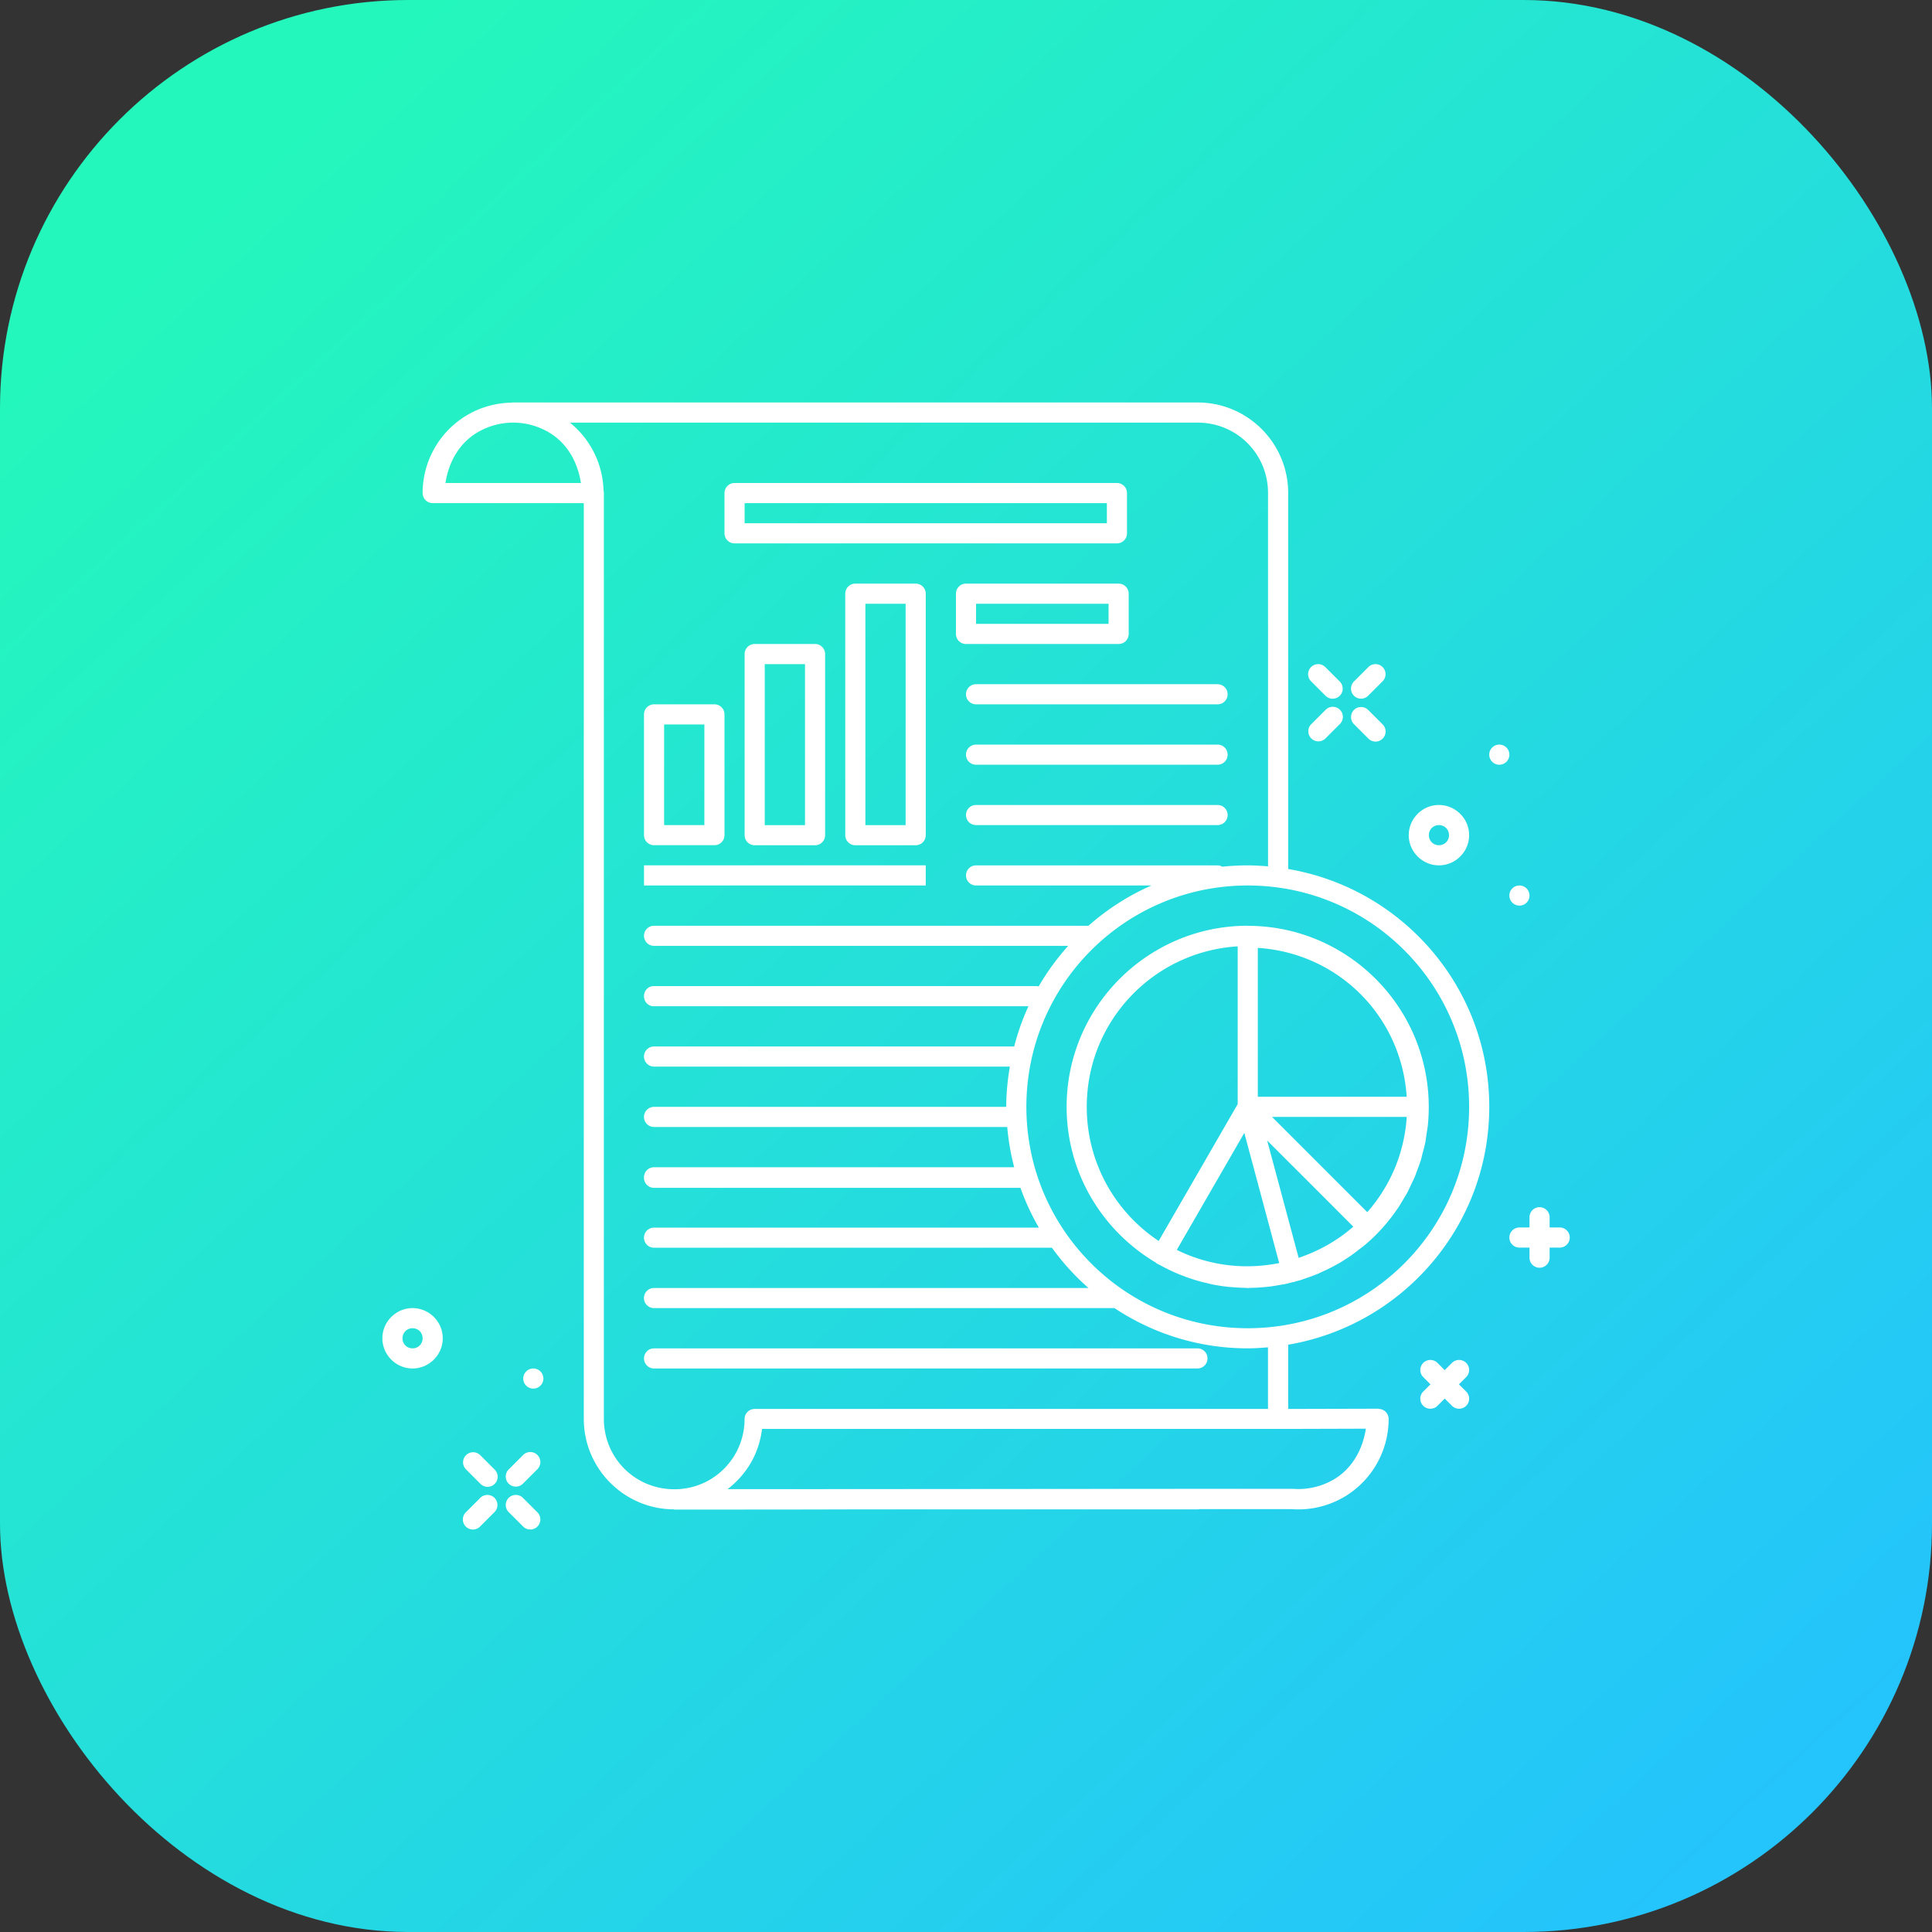 <svg xmlns="http://www.w3.org/2000/svg" xmlns:xlink="http://www.w3.org/1999/xlink" width="96" height="96" viewBox="0 0 96 96"><rect x="0" y="0" width="96" height="96" fill="#333333" stroke="none"/><defs><linearGradient id="b" x1="949.87" x2="974.39" y1="518.014" y2="544.657" gradientTransform="matrix(3.076 0 0 3.076 -2908.705 -629.677)" gradientUnits="userSpaceOnUse" xlink:href="#a"/><linearGradient id="a"><stop offset="0" stop-color="#24f7bc"/><stop offset="1" stop-color="#24c4fc"/></linearGradient></defs><g transform="translate(0 -956.362)"><rect width="96" height="96" y="956.362" fill="url(#b)" rx="20.288" ry="20.288"/><path fill="#fff" style="line-height:normal;text-indent:0;text-align:start;text-decoration-line:none;text-decoration-style:solid;text-decoration-color:#000;text-transform:none;block-progression:tb;isolation:auto;mix-blend-mode:normal" d="m 25.457,976.362 a 0.5,0.5 0 0 0 -0.049,0.008 c -0.746,0.015 -1.49,0.21 -2.158,0.596 -1.392,0.803 -2.25,2.29 -2.25,3.896 a 0.5,0.5 0 0 0 0.5,0.5 l 4,0 3.508,0 0,45.5 c 0,2.482 2.011,4.496 4.492,4.5 l 0,0.01 c 3.895,0 6.217,0 9.197,-0.01 l 16.811,0 a 0.5,0.5 0 0 0 0.104,-0.012 c 1.523,-7e-4 2.818,0 4.549,0 0.902,0.07 1.803,-0.132 2.588,-0.582 a 0.5,0.5 0 0 0 0.002,0 c 1.392,-0.804 2.25,-2.291 2.25,-3.898 a 0.5,0.5 0 0 0 -0.5,-0.5 l 0,-0.01 -4,0.01 -0.301,0 -0.191,0 0,-3.191 c 5.665,-0.959 9.992,-5.883 9.992,-11.818 -4e-6,-5.936 -4.327,-10.86 -9.992,-11.818 l 0,-18.682 c 0,-2.484 -2.016,-4.5 -4.5,-4.5 l -26,0 -8,0 a 0.5,0.5 0 0 0 -0.051,0 z m 0.043,1 a 0.5,0.5 0 0 0 0.008,0 c 0.601,10e-4 1.203,0.159 1.742,0.471 0.929,0.536 1.456,1.488 1.615,2.529 l -3.365,0 -3.365,0 c 0.159,-1.041 0.687,-1.993 1.615,-2.529 0.542,-0.313 1.146,-0.471 1.75,-0.471 z m 2.82,0 5.188,0 26,0 c 1.948,0 3.5,1.552 3.5,3.5 l 0,18.549 c -0.333,-0.028 -0.668,-0.049 -1.008,-0.049 -0.427,0 -0.848,0.023 -1.264,0.066 -0.071,-0.039 -0.149,-0.066 -0.236,-0.066 l -12,0 c -0.277,0 -0.5,0.223 -0.5,0.5 0,0.277 0.223,0.5 0.5,0.5 l 8.715,0 c -1.149,0.502 -2.2,1.182 -3.129,2 l -21.586,0 c -0.277,0 -0.5,0.223 -0.5,0.5 0,0.277 0.223,0.5 0.5,0.5 l 20.578,0 c -0.556,0.619 -1.05,1.293 -1.469,2.018 -0.029,-0.01 -0.055,-0.018 -0.086,-0.018 l -19.047,0 c -0.264,0 -0.477,0.223 -0.477,0.5 0,0.277 0.213,0.5 0.477,0.5 l 18.627,0 c -0.294,0.638 -0.53,1.307 -0.709,2 l -17.895,0 c -0.277,0 -0.5,0.223 -0.5,0.5 0,0.277 0.223,0.5 0.5,0.5 l 17.68,0 c -0.11,0.652 -0.18,1.318 -0.18,2 l -17.5,0 c -0.277,0 -0.5,0.223 -0.5,0.5 0,0.277 0.223,0.5 0.5,0.5 l 17.551,0 c 0.057,0.686 0.176,1.352 0.344,2 l -17.895,0 c -0.277,0 -0.5,0.223 -0.5,0.5 l 0,0.025 c 0,0.277 0.223,0.5 0.5,0.5 l 18.207,0 c 0.246,0.689 0.552,1.35 0.914,1.975 l -19.121,0 c -0.277,0 -0.5,0.223 -0.5,0.5 0,0.277 0.223,0.5 0.5,0.5 l 19.771,0 c 0.529,0.733 1.137,1.404 1.814,2 l -21.586,0 c -0.277,0 -0.5,0.223 -0.5,0.5 0,0.277 0.223,0.5 0.5,0.5 l 22.879,0 c 1.899,1.26 4.174,2 6.621,2 0.34,0 0.675,-0.023 1.008,-0.051 l 0,3.061 -2.508,0 -23,0 a 0.5,0.5 0 0 0 -0.5,0.5 c 2.63e-4,1.251 -0.666,2.406 -1.75,3.031 -0.506,0.29 -1.076,0.445 -1.658,0.459 l -0.084,0 c -1.948,0 -3.5,-1.552 -3.5,-3.5 l 0,-46 a 0.5,0.5 0 0 0 -0.016,-0.125 c -0.037,-1.325 -0.654,-2.555 -1.672,-3.375 z m 8.18,3 a 0.5,0.5 0 0 0 -0.5,0.5 l 0,2 a 0.5,0.5 0 0 0 0.5,0.5 l 19,0 a 0.5,0.5 0 0 0 0.5,-0.5 l 0,-2 a 0.5,0.5 0 0 0 -0.5,-0.5 l -19,0 z m 0.5,1 18,0 0,1 -18,0 0,-1 z m 5.5,4 a 0.5,0.5 0 0 0 -0.5,0.5 l 0,12 a 0.5,0.5 0 0 0 0.5,0.5 l 3,0 a 0.5,0.5 0 0 0 0.5,-0.5 l 0,-12 a 0.5,0.5 0 0 0 -0.5,-0.5 l -3,0 z m 5.5,0 a 0.5,0.5 0 0 0 -0.5,0.5 l 0,2 a 0.5,0.5 0 0 0 0.5,0.5 l 7.584,0 a 0.5,0.5 0 0 0 0.5,-0.5 l 0,-2 a 0.5,0.5 0 0 0 -0.5,-0.5 l -7.584,0 z m -5,1 2,0 0,11 -2,0 0,-11 z m 5.5,0 6.584,0 0,1 -6.584,0 0,-1 z m -11,2 a 0.5,0.5 0 0 0 -0.5,0.5 l 0,9 a 0.5,0.5 0 0 0 0.5,0.5 l 3,0 a 0.5,0.5 0 0 0 0.5,-0.5 l 0,-9 a 0.5,0.5 0 0 0 -0.5,-0.5 l -3,0 z m 0.5,1 2,0 0,8 -2,0 0,-8 z m 27.5,0 a 0.5,0.5 0 0 0 -0.348,0.859 l 0.707,0.707 a 0.5,0.5 0 1 0 0.707,-0.707 l -0.707,-0.707 A 0.5,0.5 0 0 0 65.5,989.362 Z m 2.834,0 a 0.5,0.5 0 0 0 -0.344,0.15 l -0.707,0.707 a 0.5,0.5 0 1 0 0.707,0.707 l 0.707,-0.707 a 0.5,0.5 0 0 0 -0.363,-0.857 z M 48.5,990.36 c -0.277,0 -0.5,0.223 -0.5,0.5 0,0.277 0.223,0.5 0.5,0.5 l 12,0 c 0.277,0 0.5,-0.223 0.5,-0.5 0,-0.277 -0.223,-0.5 -0.5,-0.5 l -12,0 z m -16,1 a 0.5,0.5 0 0 0 -0.5,0.5 l 0,6 a 0.5,0.5 0 0 0 0.5,0.5 l 3,0 a 0.5,0.5 0 0 0 0.5,-0.5 l 0,-6 a 0.5,0.5 0 0 0 -0.5,-0.5 l -3,0 z m 33.713,0.123 a 0.5,0.5 0 0 0 -0.344,0.15 l -0.707,0.707 a 0.5,0.5 0 1 0 0.707,0.707 l 0.707,-0.707 a 0.5,0.5 0 0 0 -0.363,-0.857 z m 1.418,0.01 a 0.5,0.5 0 0 0 -0.348,0.858 l 0.707,0.707 a 0.5,0.5 0 1 0 0.707,-0.707 l -0.707,-0.707 a 0.5,0.5 0 0 0 -0.359,-0.15 z M 33,992.361 l 2,0 0,5 -2,0 0,-5 z m 15.5,1 c -0.277,0 -0.5,0.223 -0.5,0.5 0,0.277 0.223,0.5 0.5,0.5 l 12,0 c 0.277,0 0.5,-0.223 0.5,-0.5 0,-0.277 -0.223,-0.5 -0.5,-0.5 l -12,0 z m 26,0 a 0.5,0.5 0 0 0 -0.5,0.5 0.5,0.5 0 0 0 0.5,0.5 0.5,0.5 0 0 0 0.5,-0.5 0.5,0.5 0 0 0 -0.5,-0.5 z m -26,3 c -0.277,0 -0.5,0.223 -0.5,0.5 0,0.277 0.223,0.5 0.5,0.5 l 12,0 c 0.277,0 0.5,-0.223 0.5,-0.5 0,-0.277 -0.223,-0.5 -0.5,-0.5 l -12,0 z m 23,0 c -0.823,0 -1.5,0.677 -1.5,1.5 0,0.823 0.677,1.5 1.5,1.5 0.823,0 1.5,-0.677 1.5,-1.5 0,-0.823 -0.677,-1.5 -1.5,-1.5 z m 0,1 c 0.282,0 0.5,0.218 0.5,0.5 0,0.282 -0.218,0.5 -0.5,0.5 -0.282,0 -0.5,-0.218 -0.5,-0.5 0,-0.282 0.218,-0.5 0.5,-0.5 z m -39.5,2 0,1 14,0 0,-1 -14,0 z m 30,1 c 6.081,0 11,4.919 11,11 -4e-6,6.081 -4.919,11 -11,11 -6.081,0 -11,-4.919 -11,-11 4e-6,-6.081 4.919,-11 11,-11 z m 13.5,0 a 0.5,0.5 0 0 0 -0.5,0.5 0.5,0.5 0 0 0 0.5,0.5 0.5,0.5 0 0 0 0.5,-0.5 0.5,0.5 0 0 0 -0.5,-0.5 z m -13.5,2 a 0.5,0.5 0 0 0 -0.051,0 c -4.941,0.028 -8.949,4.051 -8.949,8.998 0,3.289 1.777,6.16 4.416,7.731 a 0.5,0.5 0 0 0 0.084,0.064 c 0.046,0.027 0.094,0.047 0.141,0.072 0.078,0.043 0.157,0.084 0.236,0.125 0.161,0.083 0.324,0.162 0.488,0.234 0.092,0.041 0.184,0.08 0.277,0.117 0.169,0.068 0.34,0.13 0.512,0.188 0.093,0.031 0.185,0.062 0.279,0.09 0.183,0.054 0.366,0.1 0.551,0.143 0.085,0.02 0.168,0.043 0.254,0.061 0.262,0.052 0.527,0.093 0.791,0.121 0.079,0.01 0.159,0.011 0.238,0.018 0.207,0.017 0.414,0.029 0.621,0.031 0.037,4e-4 0.074,0.01 0.111,0.01 0.057,0 0.113,-0.01 0.17,-0.01 0.187,0 0.373,-0.014 0.559,-0.029 0.107,-0.01 0.214,-0.017 0.32,-0.029 0.177,-0.021 0.352,-0.051 0.527,-0.082 0.096,-0.017 0.193,-0.029 0.287,-0.049 0.129,-0.027 0.257,-0.063 0.385,-0.096 a 0.5,0.5 0 0 0 0.082,-0.014 c 0.031,-0.01 0.059,-0.023 0.09,-0.031 0.07,-0.02 0.141,-0.035 0.211,-0.057 0.078,-0.024 0.153,-0.054 0.23,-0.08 0.179,-0.06 0.358,-0.124 0.533,-0.195 0.023,-0.01 0.046,-0.016 0.068,-0.025 0.07,-0.029 0.138,-0.065 0.207,-0.096 0.167,-0.074 0.332,-0.153 0.494,-0.238 0.075,-0.039 0.149,-0.078 0.223,-0.119 0.007,0 0.014,-0.01 0.021,-0.012 0.041,-0.023 0.084,-0.043 0.125,-0.066 0.135,-0.079 0.267,-0.166 0.398,-0.252 0.047,-0.031 0.094,-0.06 0.141,-0.092 0.105,-0.072 0.206,-0.148 0.309,-0.225 0.069,-0.052 0.136,-0.105 0.203,-0.158 0.046,-0.036 0.094,-0.068 0.139,-0.105 0.001,0 0.003,0 0.004,0 0.209,-0.173 0.416,-0.355 0.611,-0.549 a 0.5,0.5 0 0 0 0.025,-0.023 0.5,0.5 0 0 0 0.033,-0.037 c 0.397,-0.402 0.753,-0.837 1.064,-1.299 8.11e-4,0 0.001,0 0.002,0 0.111,-0.165 0.211,-0.338 0.311,-0.51 0.048,-0.082 0.101,-0.16 0.146,-0.244 0.076,-0.141 0.139,-0.287 0.207,-0.432 0.059,-0.124 0.123,-0.244 0.176,-0.371 0.04,-0.097 0.072,-0.197 0.109,-0.295 0.07,-0.184 0.142,-0.367 0.199,-0.557 0.029,-0.096 0.046,-0.195 0.072,-0.291 0.048,-0.178 0.1,-0.355 0.137,-0.537 0.031,-0.154 0.047,-0.311 0.07,-0.467 0.021,-0.145 0.05,-0.287 0.064,-0.434 0.028,-0.283 0.042,-0.567 0.043,-0.854 a 0.5,0.5 0 0 0 0.002,-0.035 c 0,-0.017 -0.002,-0.034 -0.002,-0.051 a 0.5,0.5 0 0 0 0,-0.01 c -0.031,-4.938 -4.052,-8.943 -8.998,-8.943 z m -0.5,1.025 0,7.84 -3.926,6.799 C 55.42,1016.593 54,1014.146 54,1011.361 c 0,-4.255 3.311,-7.716 7.5,-7.975 z m 1,0.076 c 4.003,0.26 7.138,3.396 7.398,7.398 l -7.398,0 0,-7.398 z m 0.707,8.398 6.693,0 c -0.114,1.761 -0.796,3.409 -1.961,4.734 l -4.732,-4.734 z m -1.377,0.795 1.732,6.467 c -1.685,0.34 -3.467,0.147 -5.088,-0.654 l 3.355,-5.812 z m 1.135,0.379 1.855,1.853 2.424,2.426 c -0.811,0.713 -1.738,1.22 -2.715,1.551 l -1.564,-5.83 z m 13.527,3.312 A 0.5,0.5 0 0 0 76,1016.855 l 0,0.5 -0.5,0 a 0.5,0.5 0 1 0 0,1 l 0.5,0 0,0.5 a 0.5,0.5 0 1 0 1,0 l 0,-0.5 0.5,0 a 0.5,0.5 0 1 0 0,-1 l -0.5,0 0,-0.5 a 0.5,0.5 0 0 0 -0.508,-0.508 z M 20.5,1021.361 c -0.823,0 -1.5,0.677 -1.5,1.5 0,0.823 0.677,1.5 1.5,1.5 0.823,0 1.5,-0.677 1.5,-1.5 0,-0.823 -0.677,-1.5 -1.5,-1.5 z m 0,1 c 0.282,0 0.5,0.218 0.5,0.5 0,0.282 -0.218,0.5 -0.5,0.5 -0.282,0 -0.5,-0.218 -0.5,-0.5 0,-0.282 0.218,-0.5 0.5,-0.5 z m 12,1 c -0.277,0 -0.5,0.223 -0.5,0.5 0,0.277 0.223,0.5 0.5,0.5 l 27,0 c 0.277,0 0.5,-0.223 0.5,-0.5 0,-0.277 -0.223,-0.5 -0.5,-0.5 l -27,0 z m 38.576,0.576 a 0.5,0.5 0 0 0 -0.35,0.859 l 0.354,0.353 -0.354,0.353 a 0.5,0.5 0 1 0 0.707,0.707 l 0.354,-0.353 0.354,0.353 a 0.5,0.5 0 1 0 0.707,-0.707 l -0.354,-0.353 0.354,-0.353 a 0.5,0.5 0 0 0 -0.363,-0.859 0.5,0.5 0 0 0 -0.344,0.152 l -0.354,0.354 -0.354,-0.354 a 0.5,0.5 0 0 0 -0.357,-0.152 z M 26.5,1024.361 a 0.5,0.5 0 0 0 -0.5,0.5 0.5,0.5 0 0 0 0.5,0.5 0.5,0.5 0 0 0 0.5,-0.5 0.5,0.5 0 0 0 -0.5,-0.5 z m 41.367,2.996 0,0 c -0.158,1.041 -0.687,1.994 -1.615,2.531 -0.61,0.35 -1.312,0.508 -2.014,0.453 a 0.5,0.5 0 0 0 -0.039,0 c -10.689,0 -17.189,0.014 -28.047,0.016 0.963,-0.738 1.57,-1.788 1.713,-2.994 l 22.635,0 3.699,0 0.301,0 3.367,-0.01 z m -41.533,1.156 a 0.5,0.5 0 0 0 -0.344,0.152 l -0.707,0.707 a 0.5,0.5 0 1 0 0.707,0.707 l 0.707,-0.707 a 0.5,0.5 0 0 0 -0.363,-0.859 z m -2.824,0.01 a 0.5,0.5 0 0 0 -0.348,0.859 l 0.707,0.707 a 0.5,0.5 0 1 0 0.707,-0.707 l -0.707,-0.707 a 0.5,0.5 0 0 0 -0.359,-0.152 z m 0.693,2.121 a 0.5,0.5 0 0 0 -0.344,0.152 l -0.707,0.707 a 0.5,0.5 0 1 0 0.707,0.707 l 0.707,-0.707 a 0.5,0.5 0 0 0 -0.363,-0.859 z m 1.428,0 a 0.5,0.5 0 0 0 -0.348,0.859 l 0.707,0.707 a 0.5,0.5 0 1 0 0.707,-0.707 l -0.707,-0.707 a 0.5,0.5 0 0 0 -0.359,-0.152 z" color="#000" font-family="sans-serif" font-weight="400" overflow="visible" white-space="normal"/></g></svg>